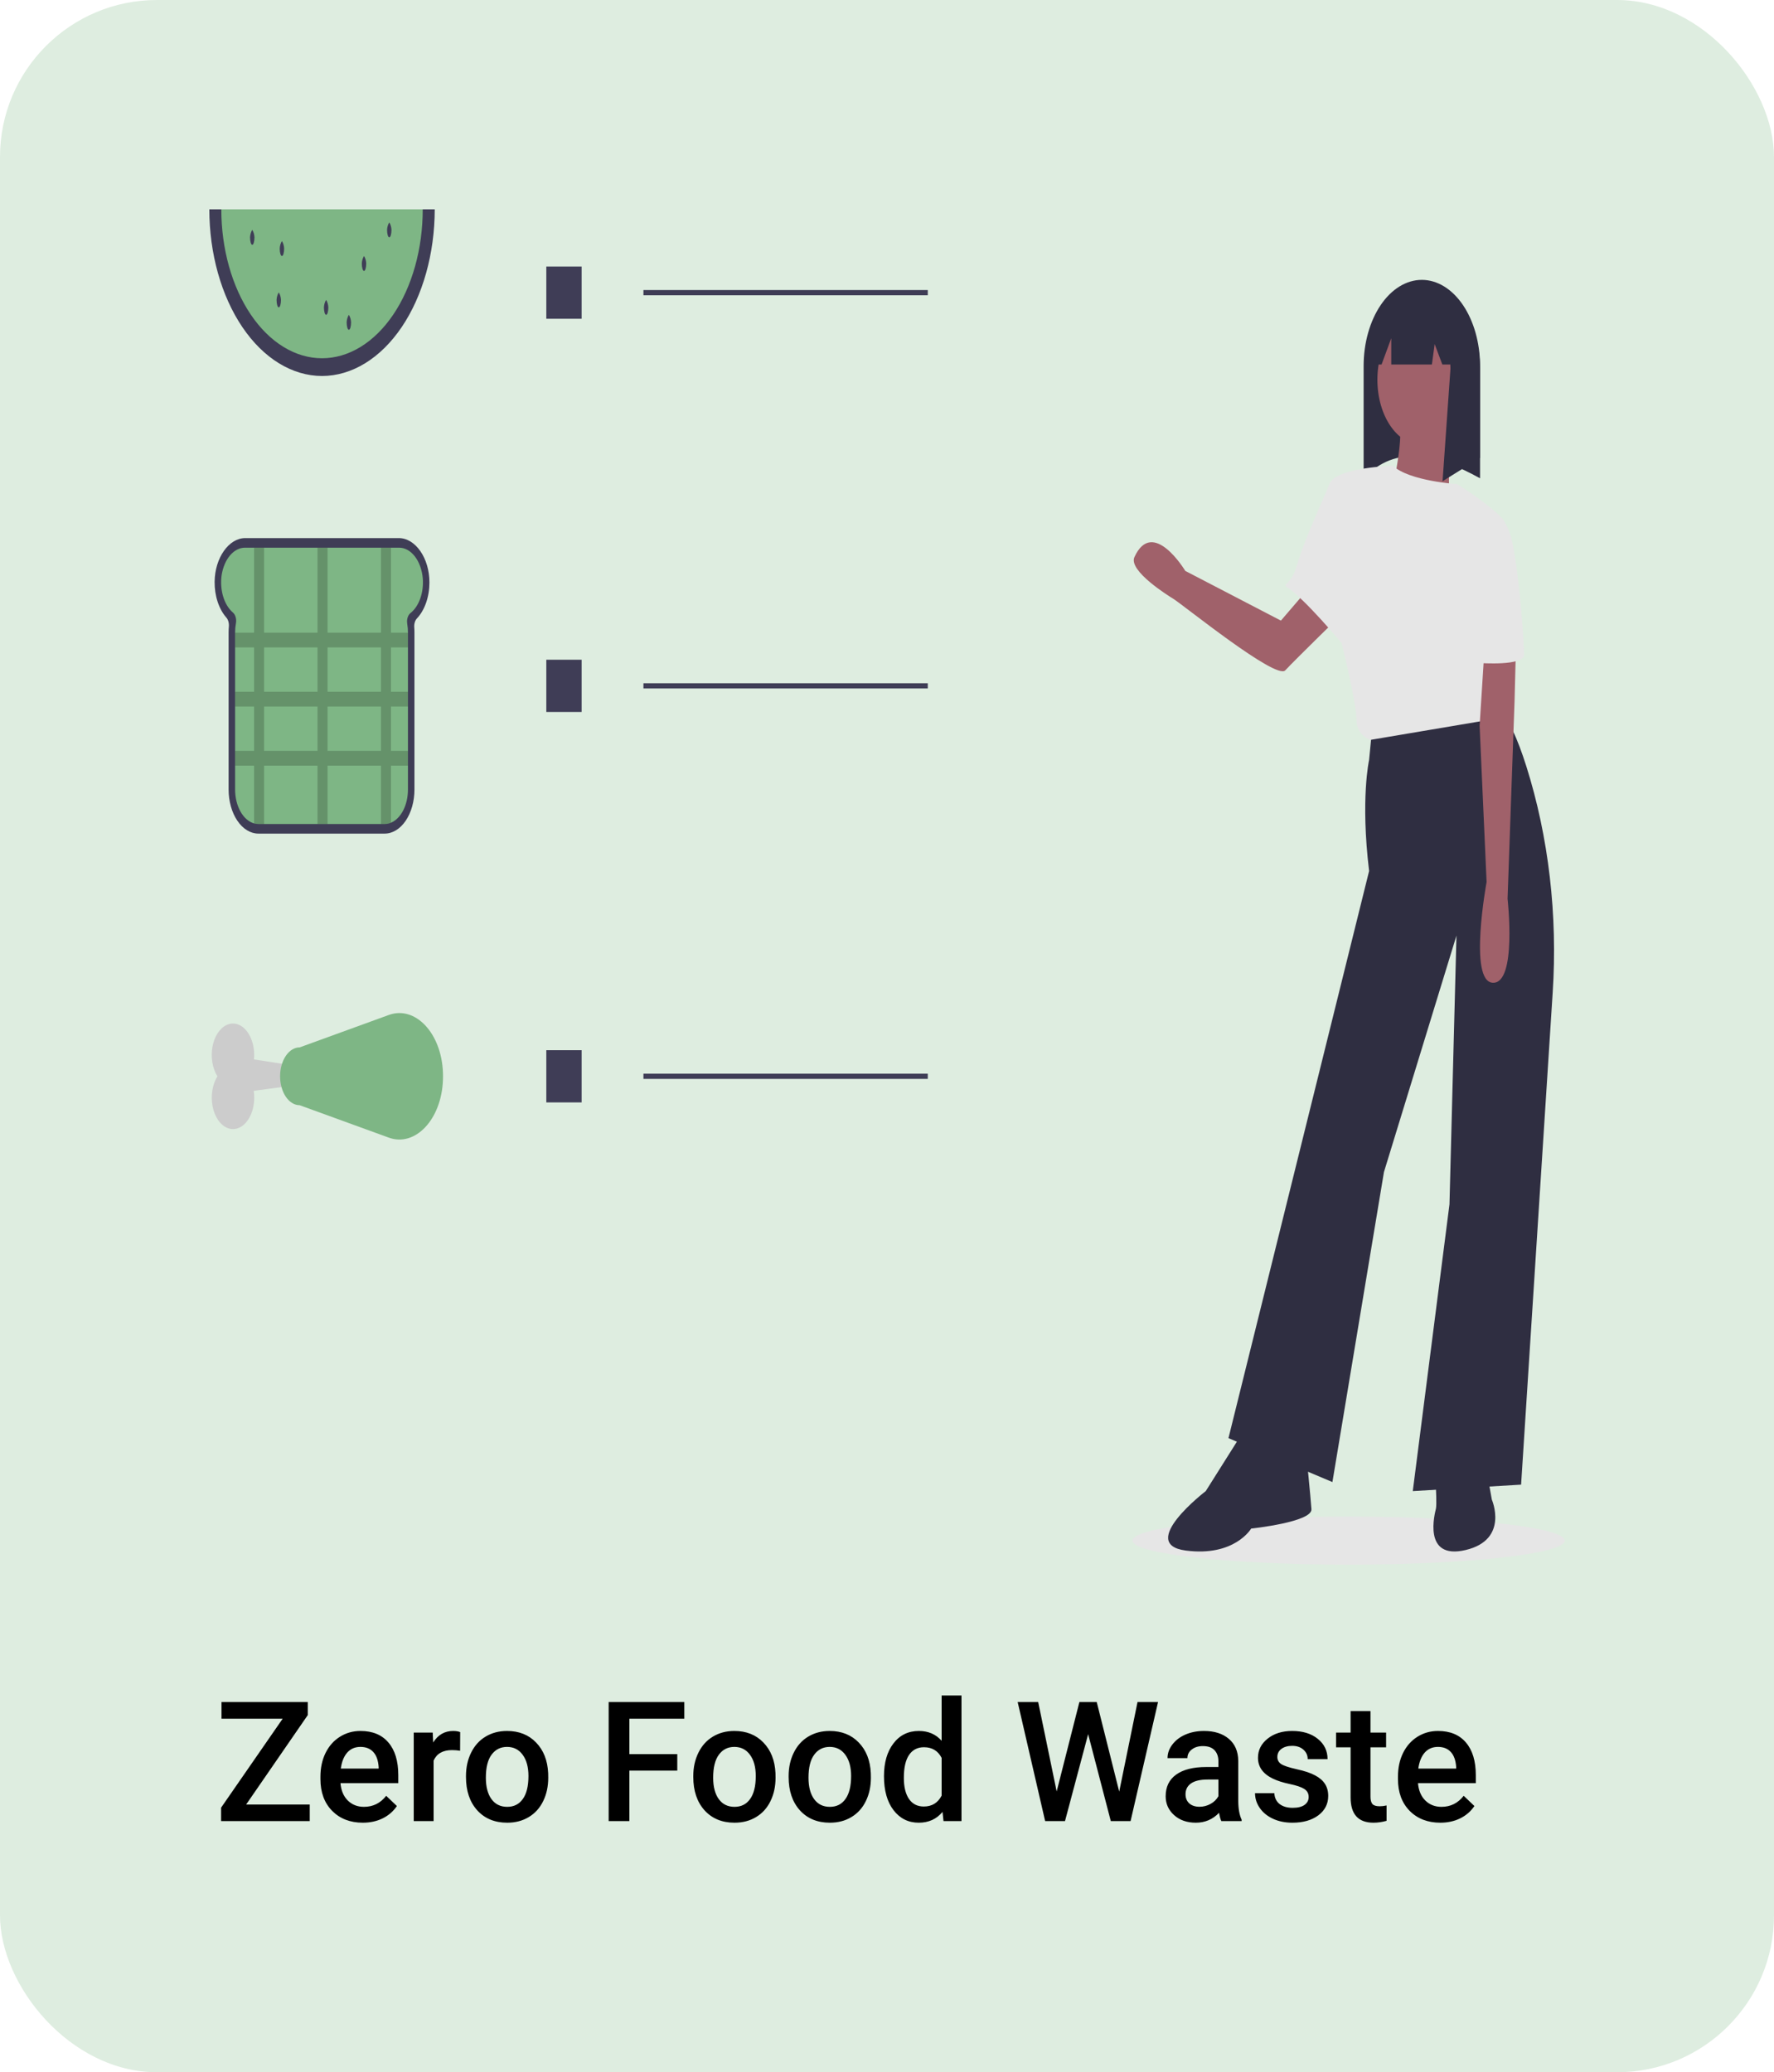 <svg width="339" height="396" viewBox="0 0 339 396" fill="none" xmlns="http://www.w3.org/2000/svg">
<rect width="339" height="396" rx="30" fill="#DEEDE0"/>
<g clip-path="url(#clip0_1_1244)">
<path d="M257.704 299C280.511 299 299 296.942 299 294.402C299 291.863 280.511 289.805 257.704 289.805C234.897 289.805 216.408 291.863 216.408 294.402C216.408 296.942 234.897 299 257.704 299Z" fill="#E6E6E6"/>
<path d="M82.062 111.333C82.076 106.654 79.38 102.826 76.216 102.826H46.854C43.74 102.826 41.049 106.591 41.013 111.196C41.002 112.505 41.196 113.799 41.581 114.978C41.965 116.157 42.53 117.188 43.23 117.989C43.41 118.186 43.551 118.45 43.64 118.754C43.728 119.058 43.762 119.391 43.736 119.719C43.703 120.093 43.685 120.469 43.685 120.845V150.88C43.685 151.986 43.833 153.081 44.119 154.102C44.405 155.123 44.824 156.051 45.353 156.833C45.881 157.615 46.509 158.235 47.2 158.658C47.89 159.081 48.63 159.299 49.378 159.299H73.506C75.016 159.299 76.464 158.412 77.531 156.833C78.599 155.254 79.198 153.113 79.198 150.88V120.845C79.199 120.516 79.186 120.187 79.16 119.859C79.137 119.535 79.173 119.208 79.264 118.912C79.356 118.615 79.499 118.36 79.679 118.173C80.414 117.393 81.013 116.366 81.427 115.177C81.841 113.988 82.059 112.671 82.062 111.333Z" fill="#3F3D56"/>
<path d="M80.791 110.509C80.644 108.88 80.1 107.386 79.261 106.309C78.421 105.232 77.345 104.646 76.233 104.662H46.845C45.806 104.648 44.795 105.159 43.979 106.109C43.163 107.06 42.591 108.394 42.356 109.891C42.156 111.267 42.256 112.701 42.642 113.988C43.028 115.274 43.68 116.346 44.505 117.049C44.742 117.25 44.928 117.563 45.033 117.937C45.138 118.312 45.156 118.728 45.083 119.119C44.979 119.682 44.926 120.263 44.926 120.847V150.879C44.927 152.414 45.289 153.9 45.952 155.082C46.614 156.263 47.534 157.066 48.554 157.351C48.826 157.426 49.102 157.463 49.379 157.464H73.507C73.914 157.465 74.32 157.382 74.712 157.218C75.646 156.829 76.468 156 77.054 154.856C77.64 153.712 77.957 152.317 77.957 150.882V120.844C77.958 120.297 77.911 119.753 77.82 119.223C77.795 119.076 77.782 118.926 77.782 118.774C77.782 118.442 77.843 118.117 77.959 117.832C78.075 117.548 78.24 117.315 78.439 117.159L78.441 117.156C79.24 116.529 79.893 115.558 80.312 114.371C80.732 113.185 80.898 111.839 80.791 110.509Z" fill="#7EB685"/>
<path opacity="0.2" d="M77.957 123.721V120.897H74.712V104.662H72.802V120.897H62.588V104.662H60.678V120.897H50.464V104.662H48.554V120.897H44.926V123.721H48.554V132.192H44.926V135.016H48.554V143.487H44.926V146.31H48.554V157.351C48.826 157.426 49.102 157.463 49.379 157.464H50.464V146.31H60.678V157.464H62.588V146.31H72.802V157.464H73.507C73.914 157.464 74.32 157.382 74.712 157.218V146.31H77.957V143.487H74.712V135.016H77.957V132.192H74.712V123.721H77.957ZM50.464 123.721H60.678V132.192H50.464V123.721ZM50.464 143.487V135.016H60.678V143.487H50.464ZM72.802 143.487H62.588V135.016H72.802V143.487ZM72.802 132.192H62.588V123.721H72.802V132.192Z" fill="black"/>
<path d="M81.929 40C81.929 43.96 81.401 47.882 80.376 51.54C79.352 55.199 77.85 58.523 75.956 61.324C74.063 64.124 71.815 66.345 69.341 67.861C66.867 69.376 64.215 70.156 61.538 70.156C58.86 70.156 56.208 69.376 53.734 67.861C51.26 66.345 49.012 64.124 47.119 61.324C45.225 58.523 43.723 55.199 42.698 51.54C41.674 47.882 41.146 43.96 41.146 40H81.929Z" fill="#7EB685"/>
<path d="M48.627 45.353C48.627 46.142 48.438 46.781 48.205 46.781C47.971 46.781 47.782 46.142 47.782 45.353C47.808 44.82 47.957 44.316 48.205 43.926C48.452 44.316 48.601 44.82 48.627 45.353Z" fill="#3F3D56"/>
<path d="M69.984 50.349C69.984 51.138 69.794 51.777 69.561 51.777C69.328 51.777 69.139 51.138 69.139 50.349C69.165 49.816 69.314 49.312 69.561 48.922C69.809 49.312 69.958 49.816 69.984 50.349Z" fill="#3F3D56"/>
<path d="M54.298 47.494C54.298 48.283 54.109 48.922 53.876 48.922C53.642 48.922 53.453 48.283 53.453 47.494C53.479 46.961 53.628 46.457 53.876 46.067C54.123 46.457 54.272 46.961 54.298 47.494Z" fill="#3F3D56"/>
<path d="M62.744 58.736C62.744 59.525 62.555 60.164 62.322 60.164C62.089 60.164 61.9 59.525 61.9 58.736C61.925 58.203 62.074 57.699 62.322 57.309C62.569 57.699 62.718 58.203 62.744 58.736Z" fill="#3F3D56"/>
<path d="M53.695 57.309C53.695 58.097 53.506 58.736 53.272 58.736C53.039 58.736 52.85 58.097 52.85 57.309C52.876 56.775 53.025 56.271 53.272 55.881C53.52 56.271 53.669 56.775 53.695 57.309Z" fill="#3F3D56"/>
<path d="M74.81 43.926C74.81 44.714 74.621 45.353 74.388 45.353C74.154 45.353 73.965 44.714 73.965 43.926C73.991 43.392 74.14 42.888 74.388 42.498C74.635 42.888 74.784 43.392 74.81 43.926Z" fill="#3F3D56"/>
<path d="M67.088 61.591C67.088 62.38 66.899 63.019 66.665 63.019C66.432 63.019 66.243 62.38 66.243 61.591C66.269 61.058 66.418 60.553 66.665 60.164C66.913 60.553 67.062 61.058 67.088 61.591Z" fill="#3F3D56"/>
<path d="M61.538 71.851C55.827 71.842 50.353 68.483 46.315 62.512C42.278 56.541 40.007 48.445 40 40H42.292C42.292 43.737 42.79 47.438 43.757 50.892C44.725 54.345 46.142 57.482 47.929 60.125C49.716 62.768 51.838 64.864 54.173 66.294C56.508 67.725 59.01 68.461 61.538 68.461C64.065 68.461 66.567 67.725 68.902 66.294C71.237 64.864 73.359 62.768 75.146 60.125C76.933 57.482 78.35 54.345 79.317 50.892C80.285 47.438 80.782 43.737 80.782 40H83.075C83.069 48.445 80.797 56.541 76.76 62.512C72.722 68.483 67.248 71.842 61.538 71.851Z" fill="#3F3D56"/>
<path d="M111.147 50.935H104.397V60.917H111.147V50.935Z" fill="#3F3D56"/>
<path d="M177.293 55.426H122.958V56.425H177.293V55.426Z" fill="#3F3D56"/>
<path d="M111.147 126.072H104.397V136.054H111.147V126.072Z" fill="#3F3D56"/>
<path d="M177.293 130.563H122.958V131.562H177.293V130.563Z" fill="#3F3D56"/>
<path d="M111.147 200.686H104.397V210.668H111.147V200.686Z" fill="#3F3D56"/>
<path d="M177.293 205.178H122.958V206.176H177.293V205.178Z" fill="#3F3D56"/>
<path d="M253.396 108.547L244.774 118.597L226.504 109.102C226.504 109.102 220.293 98.769 216.78 106.465C215.577 109.101 223.457 113.97 224.2 114.423C226.058 115.554 243.861 129.998 245.605 128.103C247.35 126.208 257.165 116.624 257.165 116.624L253.396 108.547Z" fill="#A0616A"/>
<path d="M282.827 91.403C274.656 86.887 266.882 84.75 260.58 91.403V69.933C260.58 67.773 260.868 65.634 261.427 63.638C261.986 61.642 262.805 59.829 263.838 58.301C264.871 56.773 266.097 55.562 267.447 54.735C268.796 53.908 270.243 53.483 271.704 53.483H271.704C273.164 53.483 274.611 53.908 275.96 54.735C277.31 55.562 278.536 56.773 279.569 58.301C280.602 59.829 281.421 61.642 281.981 63.638C282.54 65.634 282.827 67.773 282.827 69.933L282.827 91.403Z" fill="#2F2E41"/>
<path d="M262.295 138.303L261.627 145.215C261.627 145.215 259.958 152.621 261.627 166.446L234.751 274.823L254.616 283.217L264.465 223.967L278.32 178.79L276.985 230.139L269.973 284.945L290.673 283.71L296.705 189.735C297.68 174.883 295.938 159.917 291.661 146.402C289.988 141.146 288.189 137.004 286.556 136.403C281.659 134.6 262.295 138.303 262.295 138.303Z" fill="#2F2E41"/>
<path d="M237.255 274.082L230.411 284.945C230.411 284.945 217.223 295.067 226.571 296.301C235.919 297.535 239.091 292.104 239.091 292.104C239.091 292.104 250.776 290.87 250.609 288.401C250.442 285.932 249.608 277.785 249.608 277.785L237.255 274.082Z" fill="#2F2E41"/>
<path d="M274.397 276.702V284.355C274.397 284.355 274.564 287.564 274.397 288.304C274.23 289.045 271.726 298.179 280.073 296.204C288.419 294.229 285.081 286.576 285.081 286.576L283.078 275.467L274.397 276.702Z" fill="#2F2E41"/>
<path d="M271.601 84.978C276.234 84.978 279.989 79.424 279.989 72.573C279.989 65.722 276.234 60.168 271.601 60.168C266.968 60.168 263.213 65.722 263.213 72.573C263.213 79.424 266.968 84.978 271.601 84.978Z" fill="#A0616A"/>
<path d="M277.402 79.424C277.402 79.424 276.233 95.717 277.402 98.68C278.571 101.642 265.55 95.717 265.55 95.717C265.55 95.717 268.388 84.608 267.386 80.164C266.384 75.721 277.402 79.424 277.402 79.424Z" fill="#A0616A"/>
<path d="M284.079 126.329L286.75 137.192L261.877 141.389C261.877 141.389 259.206 140.648 259.206 137.439C259.206 134.229 256.369 122.873 256.369 122.873C256.369 122.873 249.418 114.542 246.08 112.32C244.869 111.516 246.68 111.848 247.698 108.431C248.004 107.404 248.369 106.32 248.768 105.222C249.094 104.321 249.444 103.407 249.803 102.506C250.239 101.408 250.688 100.326 251.124 99.297C252.442 96.184 253.646 93.567 254.031 92.508C255.2 89.299 266.186 89.012 266.186 89.012C269.327 91.935 278.404 92.508 278.404 92.508C278.404 92.508 284.647 96.371 287.248 99.297C287.436 99.507 284.079 126.329 284.079 126.329Z" fill="#E6E6E6"/>
<path d="M278.679 57.681V57.386L278.443 57.406C277.098 55.891 275.537 54.849 273.88 54.36C272.222 53.87 270.511 53.945 268.876 54.578C270.443 55.191 271.901 56.305 273.145 57.841L265.105 58.502L261.711 69.654H264.008L265.859 64.636V69.654H273.627L274.155 65.751L275.621 69.654H277.147C277.157 69.933 277.171 70.209 277.171 70.491L275.663 91.96L282.827 87.499V70.491C282.829 68.033 282.457 65.605 281.739 63.388C281.021 61.171 279.975 59.221 278.679 57.681Z" fill="#2F2E41"/>
<path d="M289.922 114.479L289.421 133.982L288.086 171.754C288.086 171.754 289.922 188.047 285.248 187.8C280.574 187.554 284.079 168.544 284.079 168.544L282.744 138.673L284.079 117.689L289.922 114.479Z" fill="#A0616A"/>
<path d="M291.257 125.095C291.257 127.317 282.827 126.7 282.827 126.7L278.404 92.508C278.404 92.508 284.647 96.371 287.248 99.297C287.86 100.236 288.36 101.321 288.728 102.506C288.927 103.299 289.116 104.217 289.294 105.222C289.471 106.219 289.636 107.303 289.792 108.431C290.52 113.934 291.01 119.5 291.257 125.095Z" fill="#E6E6E6"/>
<path d="M61.31 204.412L48.533 202.455C48.631 201.452 48.556 200.428 48.314 199.479C48.072 198.531 47.671 197.688 47.15 197.03C46.628 196.373 46.002 195.921 45.33 195.718C44.658 195.516 43.963 195.568 43.309 195.87C42.654 196.172 42.062 196.715 41.588 197.447C41.114 198.18 40.773 199.078 40.597 200.058C40.422 201.038 40.417 202.068 40.583 203.051C40.749 204.035 41.081 204.94 41.548 205.682C41.074 206.44 40.74 207.366 40.578 208.371C40.416 209.376 40.433 210.425 40.626 211.418C40.819 212.411 41.182 213.313 41.679 214.037C42.177 214.762 42.793 215.284 43.467 215.554C44.141 215.823 44.851 215.831 45.528 215.576C46.205 215.321 46.825 214.812 47.33 214.099C47.835 213.385 48.207 212.491 48.41 211.502C48.613 210.514 48.639 209.465 48.488 208.457L61.31 206.714V204.412Z" fill="#CCCCCC"/>
<path d="M74.304 217.399C79.327 219.226 84.387 213.957 84.649 206.317C84.656 206.105 84.66 205.892 84.66 205.677C84.66 205.463 84.657 205.249 84.649 205.038C84.387 197.398 79.327 192.129 74.304 193.955L57.263 200.152C56.772 200.152 56.286 200.294 55.832 200.571C55.379 200.849 54.967 201.256 54.619 201.769C54.272 202.282 53.996 202.891 53.808 203.562C53.62 204.232 53.524 204.951 53.524 205.677C53.524 206.403 53.62 207.122 53.808 207.793C53.996 208.464 54.272 209.073 54.619 209.586C54.967 210.099 55.379 210.506 55.832 210.783C56.286 211.061 56.772 211.203 57.263 211.202L74.304 217.399Z" fill="#7EB685"/>
</g>
<path d="M47.031 344.844H59.188V348H42.25V345.438L54.016 328.438H42.328V325.25H58.812V327.75L47.031 344.844ZM69.328 348.312C66.922 348.312 64.969 347.557 63.469 346.047C61.979 344.526 61.234 342.505 61.234 339.984V339.516C61.234 337.828 61.557 336.323 62.203 335C62.859 333.667 63.776 332.63 64.953 331.891C66.13 331.151 67.443 330.781 68.891 330.781C71.193 330.781 72.969 331.516 74.219 332.984C75.479 334.453 76.109 336.531 76.109 339.219V340.75H65.062C65.177 342.146 65.641 343.25 66.453 344.062C67.276 344.875 68.307 345.281 69.547 345.281C71.287 345.281 72.703 344.578 73.797 343.172L75.844 345.125C75.167 346.135 74.26 346.922 73.125 347.484C72 348.036 70.734 348.312 69.328 348.312ZM68.875 333.828C67.833 333.828 66.99 334.193 66.344 334.922C65.708 335.651 65.302 336.667 65.125 337.969H72.359V337.688C72.276 336.417 71.938 335.458 71.344 334.812C70.75 334.156 69.927 333.828 68.875 333.828ZM87.922 334.562C87.422 334.479 86.906 334.438 86.375 334.438C84.635 334.438 83.463 335.104 82.859 336.438V348H79.062V331.094H82.688L82.781 332.984C83.698 331.516 84.969 330.781 86.594 330.781C87.135 330.781 87.583 330.854 87.938 331L87.922 334.562ZM89.047 339.391C89.047 337.734 89.375 336.245 90.031 334.922C90.688 333.589 91.609 332.568 92.797 331.859C93.984 331.141 95.349 330.781 96.891 330.781C99.172 330.781 101.021 331.516 102.438 332.984C103.865 334.453 104.635 336.401 104.75 338.828L104.766 339.719C104.766 341.385 104.443 342.875 103.797 344.188C103.161 345.5 102.245 346.516 101.047 347.234C99.859 347.953 98.484 348.312 96.922 348.312C94.537 348.312 92.625 347.521 91.188 345.938C89.76 344.344 89.047 342.224 89.047 339.578V339.391ZM92.844 339.719C92.844 341.458 93.203 342.823 93.922 343.812C94.641 344.792 95.641 345.281 96.922 345.281C98.203 345.281 99.198 344.781 99.906 343.781C100.625 342.781 100.984 341.318 100.984 339.391C100.984 337.682 100.615 336.328 99.875 335.328C99.146 334.328 98.151 333.828 96.891 333.828C95.651 333.828 94.667 334.323 93.938 335.312C93.208 336.292 92.844 337.76 92.844 339.719ZM129.422 338.359H120.266V348H116.312V325.25H130.766V328.438H120.266V335.203H129.422V338.359ZM132.484 339.391C132.484 337.734 132.812 336.245 133.469 334.922C134.125 333.589 135.047 332.568 136.234 331.859C137.422 331.141 138.786 330.781 140.328 330.781C142.609 330.781 144.458 331.516 145.875 332.984C147.302 334.453 148.073 336.401 148.188 338.828L148.203 339.719C148.203 341.385 147.88 342.875 147.234 344.188C146.599 345.5 145.682 346.516 144.484 347.234C143.297 347.953 141.922 348.312 140.359 348.312C137.974 348.312 136.062 347.521 134.625 345.938C133.198 344.344 132.484 342.224 132.484 339.578V339.391ZM136.281 339.719C136.281 341.458 136.641 342.823 137.359 343.812C138.078 344.792 139.078 345.281 140.359 345.281C141.641 345.281 142.635 344.781 143.344 343.781C144.062 342.781 144.422 341.318 144.422 339.391C144.422 337.682 144.052 336.328 143.312 335.328C142.583 334.328 141.589 333.828 140.328 333.828C139.089 333.828 138.104 334.323 137.375 335.312C136.646 336.292 136.281 337.76 136.281 339.719ZM150.703 339.391C150.703 337.734 151.031 336.245 151.688 334.922C152.344 333.589 153.266 332.568 154.453 331.859C155.641 331.141 157.005 330.781 158.547 330.781C160.828 330.781 162.677 331.516 164.094 332.984C165.521 334.453 166.292 336.401 166.406 338.828L166.422 339.719C166.422 341.385 166.099 342.875 165.453 344.188C164.818 345.5 163.901 346.516 162.703 347.234C161.516 347.953 160.141 348.312 158.578 348.312C156.193 348.312 154.281 347.521 152.844 345.938C151.417 344.344 150.703 342.224 150.703 339.578V339.391ZM154.5 339.719C154.5 341.458 154.859 342.823 155.578 343.812C156.297 344.792 157.297 345.281 158.578 345.281C159.859 345.281 160.854 344.781 161.562 343.781C162.281 342.781 162.641 341.318 162.641 339.391C162.641 337.682 162.271 336.328 161.531 335.328C160.802 334.328 159.807 333.828 158.547 333.828C157.307 333.828 156.323 334.323 155.594 335.312C154.865 336.292 154.5 337.76 154.5 339.719ZM168.922 339.422C168.922 336.818 169.526 334.729 170.734 333.156C171.943 331.573 173.562 330.781 175.594 330.781C177.385 330.781 178.833 331.406 179.938 332.656V324H183.734V348H180.297L180.109 346.25C178.974 347.625 177.458 348.312 175.562 348.312C173.583 348.312 171.979 347.516 170.75 345.922C169.531 344.328 168.922 342.161 168.922 339.422ZM172.719 339.75C172.719 341.469 173.047 342.812 173.703 343.781C174.37 344.74 175.312 345.219 176.531 345.219C178.083 345.219 179.219 344.526 179.938 343.141V335.922C179.24 334.568 178.115 333.891 176.562 333.891C175.333 333.891 174.385 334.38 173.719 335.359C173.052 336.328 172.719 337.792 172.719 339.75ZM213.875 342.375L217.375 325.25H221.297L216.047 348H212.266L207.938 331.391L203.516 348H199.719L194.469 325.25H198.391L201.922 342.344L206.266 325.25H209.578L213.875 342.375ZM233.391 348C233.224 347.677 233.078 347.151 232.953 346.422C231.745 347.682 230.266 348.312 228.516 348.312C226.818 348.312 225.432 347.828 224.359 346.859C223.286 345.891 222.75 344.693 222.75 343.266C222.75 341.464 223.417 340.083 224.75 339.125C226.094 338.156 228.01 337.672 230.5 337.672H232.828V336.562C232.828 335.688 232.583 334.99 232.094 334.469C231.604 333.938 230.859 333.672 229.859 333.672C228.995 333.672 228.286 333.891 227.734 334.328C227.182 334.755 226.906 335.302 226.906 335.969H223.109C223.109 335.042 223.417 334.177 224.031 333.375C224.646 332.562 225.479 331.927 226.531 331.469C227.594 331.01 228.776 330.781 230.078 330.781C232.057 330.781 233.635 331.281 234.812 332.281C235.99 333.271 236.594 334.667 236.625 336.469V344.094C236.625 345.615 236.839 346.828 237.266 347.734V348H233.391ZM229.219 345.266C229.969 345.266 230.672 345.083 231.328 344.719C231.995 344.354 232.495 343.865 232.828 343.25V340.062H230.781C229.375 340.062 228.318 340.307 227.609 340.797C226.901 341.286 226.547 341.979 226.547 342.875C226.547 343.604 226.786 344.188 227.266 344.625C227.755 345.052 228.406 345.266 229.219 345.266ZM250.078 343.406C250.078 342.729 249.797 342.214 249.234 341.859C248.682 341.505 247.76 341.193 246.469 340.922C245.177 340.651 244.099 340.307 243.234 339.891C241.339 338.974 240.391 337.646 240.391 335.906C240.391 334.448 241.005 333.229 242.234 332.25C243.464 331.271 245.026 330.781 246.922 330.781C248.943 330.781 250.573 331.281 251.812 332.281C253.062 333.281 253.688 334.578 253.688 336.172H249.891C249.891 335.443 249.62 334.839 249.078 334.359C248.536 333.87 247.818 333.625 246.922 333.625C246.089 333.625 245.406 333.818 244.875 334.203C244.354 334.589 244.094 335.104 244.094 335.75C244.094 336.333 244.339 336.786 244.828 337.109C245.318 337.432 246.307 337.76 247.797 338.094C249.286 338.417 250.453 338.807 251.297 339.266C252.151 339.714 252.781 340.255 253.188 340.891C253.604 341.526 253.812 342.297 253.812 343.203C253.812 344.724 253.182 345.958 251.922 346.906C250.661 347.844 249.01 348.312 246.969 348.312C245.583 348.312 244.349 348.062 243.266 347.562C242.182 347.062 241.339 346.375 240.734 345.5C240.13 344.625 239.828 343.682 239.828 342.672H243.516C243.568 343.568 243.906 344.26 244.531 344.75C245.156 345.229 245.984 345.469 247.016 345.469C248.016 345.469 248.776 345.281 249.297 344.906C249.818 344.521 250.078 344.021 250.078 343.406ZM261.891 326.984V331.094H264.875V333.906H261.891V343.344C261.891 343.99 262.016 344.458 262.266 344.75C262.526 345.031 262.984 345.172 263.641 345.172C264.078 345.172 264.521 345.12 264.969 345.016V347.953C264.104 348.193 263.271 348.312 262.469 348.312C259.552 348.312 258.094 346.703 258.094 343.484V333.906H255.312V331.094H258.094V326.984H261.891ZM275.234 348.312C272.828 348.312 270.875 347.557 269.375 346.047C267.885 344.526 267.141 342.505 267.141 339.984V339.516C267.141 337.828 267.464 336.323 268.109 335C268.766 333.667 269.682 332.63 270.859 331.891C272.036 331.151 273.349 330.781 274.797 330.781C277.099 330.781 278.875 331.516 280.125 332.984C281.385 334.453 282.016 336.531 282.016 339.219V340.75H270.969C271.083 342.146 271.547 343.25 272.359 344.062C273.182 344.875 274.214 345.281 275.453 345.281C277.193 345.281 278.609 344.578 279.703 343.172L281.75 345.125C281.073 346.135 280.167 346.922 279.031 347.484C277.906 348.036 276.641 348.312 275.234 348.312ZM274.781 333.828C273.74 333.828 272.896 334.193 272.25 334.922C271.615 335.651 271.208 336.667 271.031 337.969H278.266V337.688C278.182 336.417 277.844 335.458 277.25 334.812C276.656 334.156 275.833 333.828 274.781 333.828Z" fill="black"/>
<defs>
<clipPath id="clip0_1_1244">
<rect width="259" height="259" fill="white" transform="translate(40 40)"/>
</clipPath>
</defs>
</svg>
